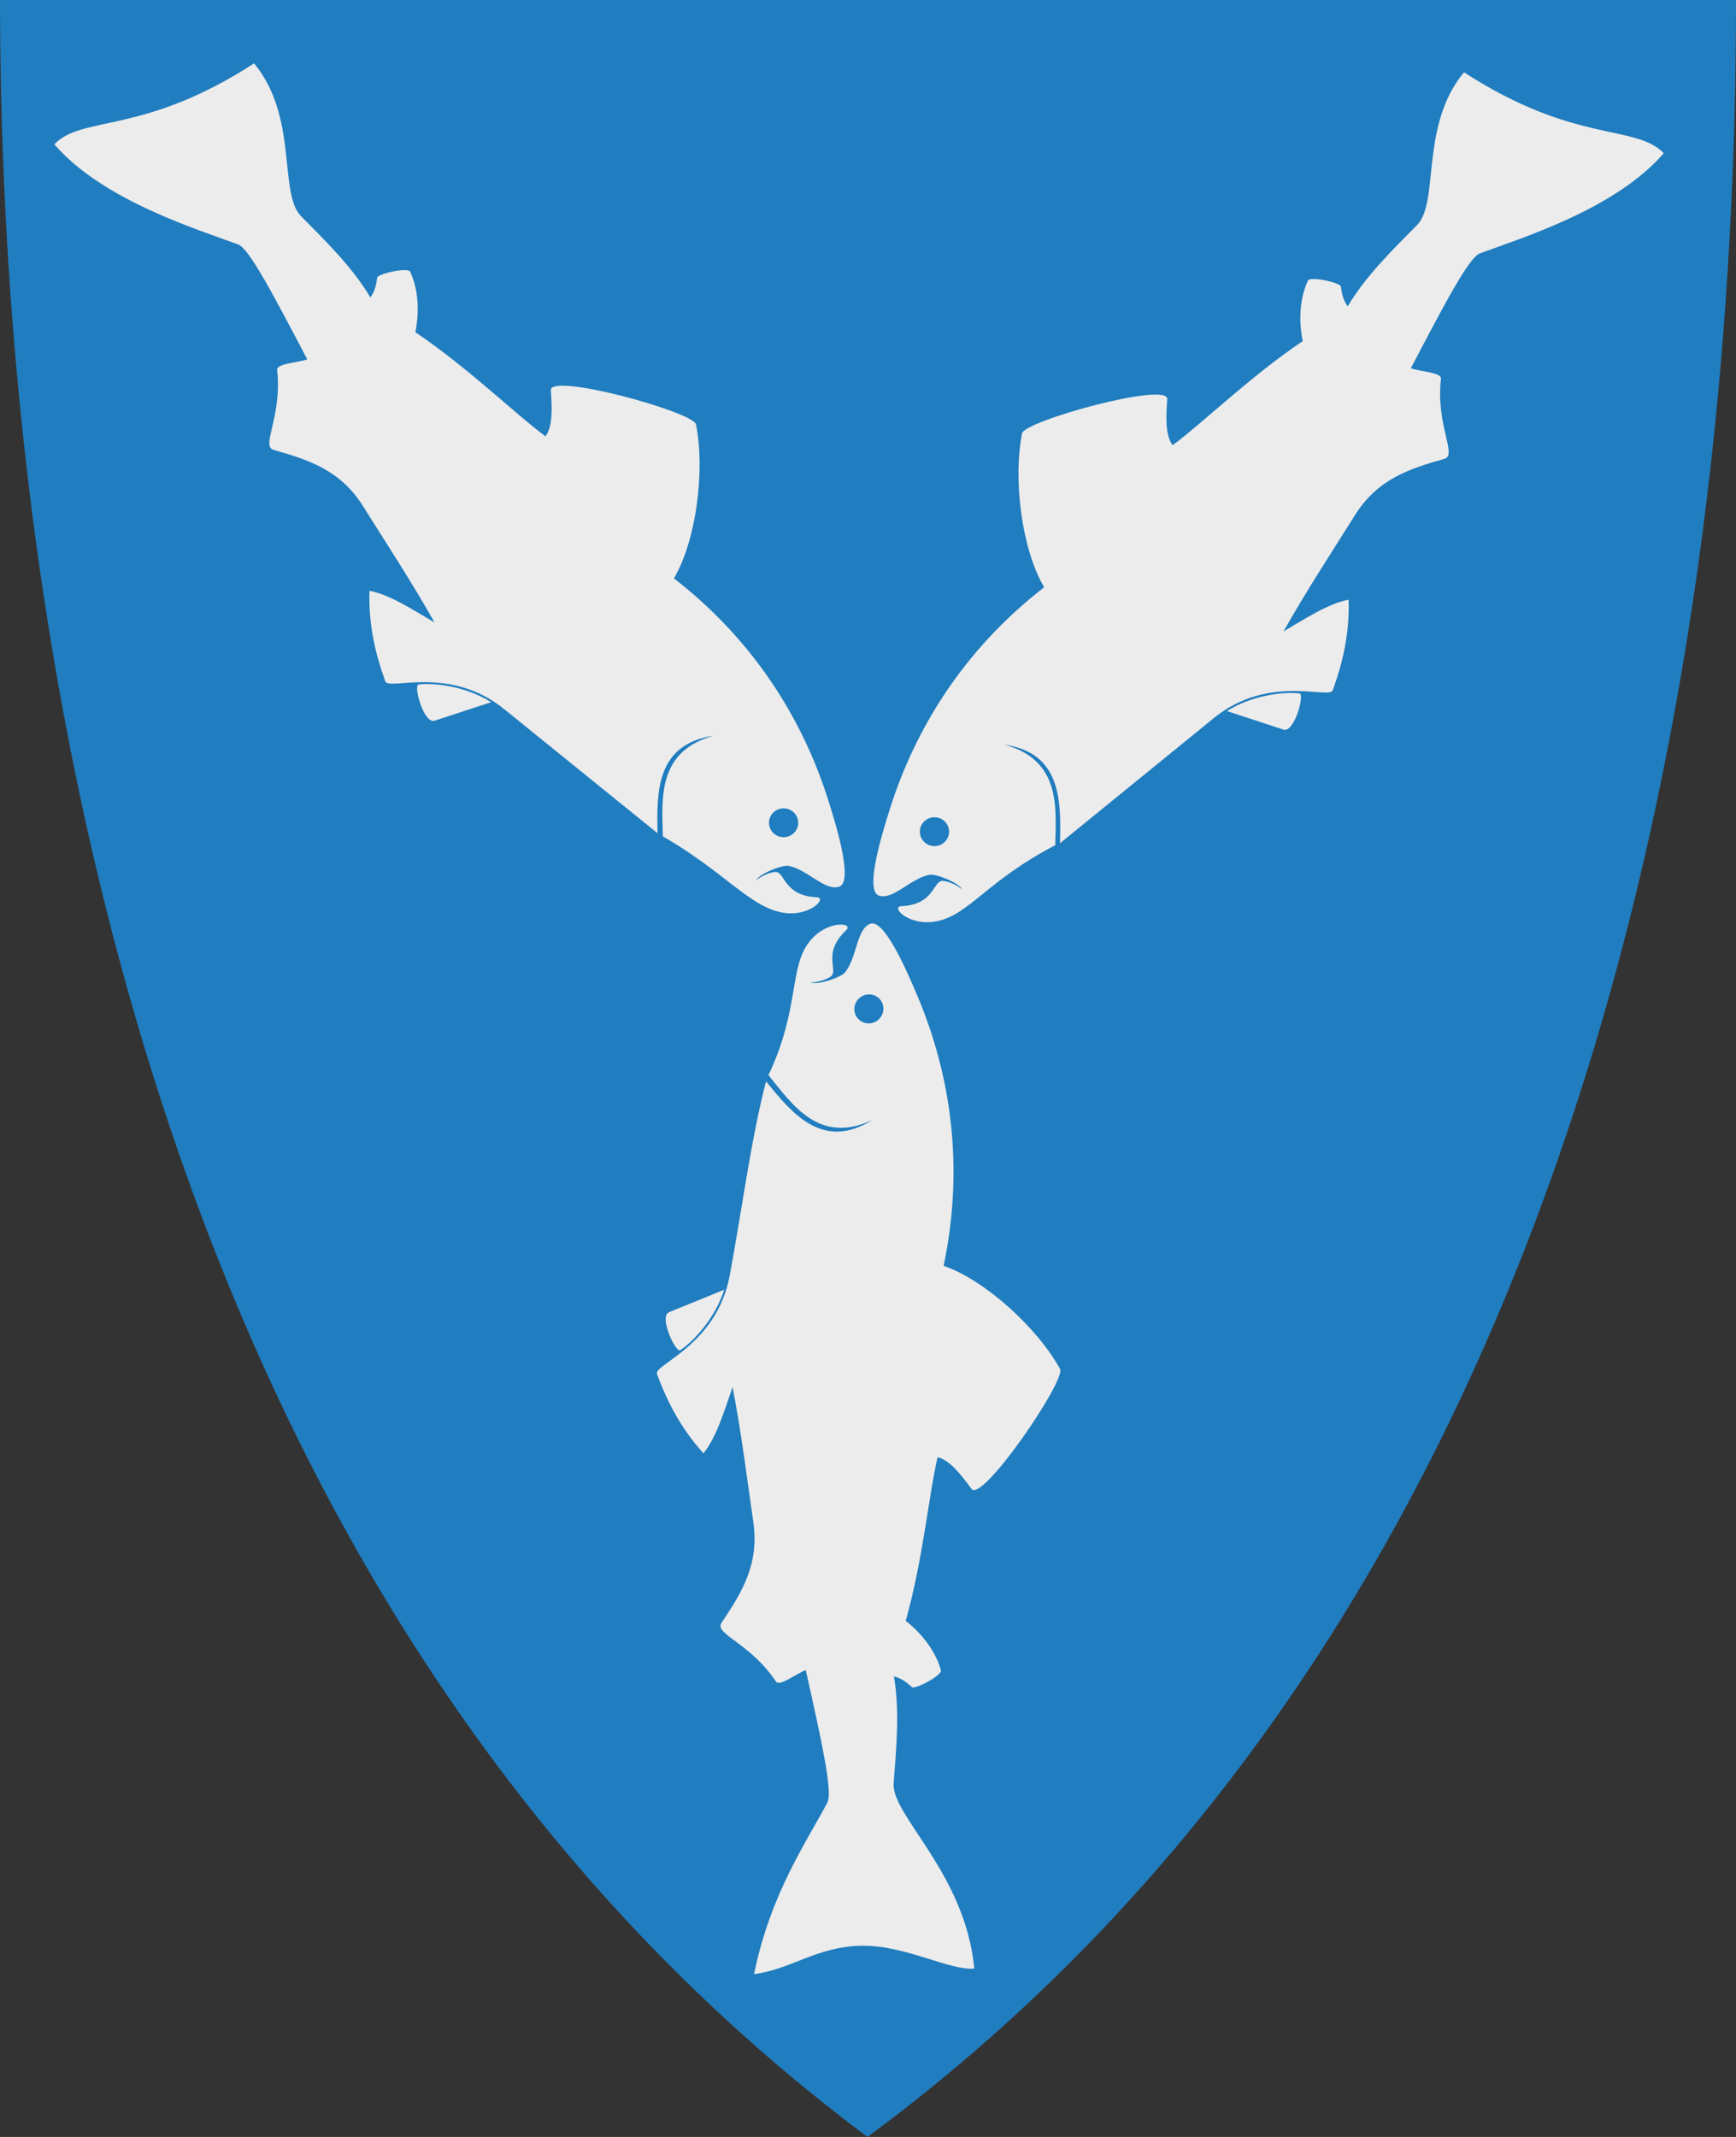 <?xml version="1.0" encoding="UTF-8" standalone="no"?>
<!-- Created with Inkscape (http://www.inkscape.org/) -->

<svg
   xmlns:svg="http://www.w3.org/2000/svg"
   xmlns="http://www.w3.org/2000/svg"
   xmlns:xlink="http://www.w3.org/1999/xlink"
   version="1.1"
   width="390"
   height="480"
   id="svg4228">
  <rect width="100%" height="100%" fill="#333333" stroke="none"/>
  <defs
     id="defs4232">
    <linearGradient
       id="linearGradient3653">
      <stop
         id="stop3655"
         style="stop-color:#ffffff;stop-opacity:1"
         offset="0" />
      <stop
         id="stop3657"
         style="stop-color:#ffffff;stop-opacity:0"
         offset="1" />
    </linearGradient>
    <linearGradient
       x1="0"
       y1="109.877"
       x2="390"
       y2="109.877"
       id="linearGradient2841"
       xlink:href="#linearGradient3653"
       gradientUnits="userSpaceOnUse" />
  </defs>
  <path
     d="M 0,0 C 130,0 260,0 390,0 389.99,114.998 370.786,350.147 194.888,479.998 20.791,350.089 0.081,115.022 0,0 z"
     id="path4240-0"
     style="color:#000000;fill:#207dbf;fill-opacity:1;fill-rule:nonzero;stroke:none;marker:none;visibility:visible;display:inline;overflow:visible;enable-background:accumulate" />
  <path
     d="m 183.464,201.547 c -7.643,-0.354 -7.089,-6.041 -9.439,-5.673 -1.43,0.225 -2.742,0.778 -4.258,1.923 1.155,-1.752 6.064,-3.552 7.373,-3.305 4.251,0.803 8.11,5.647 11.314,4.703 3.112,-0.917 0.06,-11.82 -2.479,-19.767 -6.549,-20.505 -18.678,-37.209 -34.576,-49.513 4.958,-8.347 7.057,-24.074 4.958,-34.576 -0.566,-2.829 -32.883,-11.683 -32.606,-7.691 0.297,4.283 0.43,8.121 -1.208,10.36 -6.862,-5.058 -17.258,-15.316 -29.237,-23.39 0.825,-3.95 0.885,-9.111 -1.144,-13.57 -0.495,-1.088 -7.343,0.442 -7.436,1.335 -0.195,1.865 -0.75,3.484 -1.525,4.417 C 79.104,59.953 73.397,54.402 67.627,48.559 62.531,43.399 67.069,26.261 57.076,14.237 32.175,30.397 18.557,25.818 12.203,32.415 c 10.852,12.582 32.018,19.062 41.314,22.5 2.457,0.909 7.909,11.321 15.508,25.805 -2.257,0.794 -6.939,0.915 -6.769,2.383 1.201,10.357 -3.726,17.127 -0.794,17.956 8.05,2.275 15.051,4.574 20.148,12.712 5.412,8.641 10.888,16.953 16.017,26.059 -5.004,-2.943 -10.1,-6.281 -14.619,-7.119 -0.254,7.452 1.281,14.069 3.559,20.339 0.773,2.127 14.372,-3.741 26.695,6.229 l 34.464,27.883 c -0.207,-9.249 -0.353,-20.019 12.634,-21.909 -12.691,3.465 -11.656,13.968 -11.457,22.595 13.87,8.037 19.249,15.525 26.52,17.066 6.237,1.322 10.605,-3.25 8.04,-3.369 z"
     id="path2830"
     style="fill:#ececec;stroke:none" />
  <path
     d="m 94.036,153.75 c 3.776,-0.433 10.808,0.489 16.303,3.972 l -12.712,4.163 c -2.421,0.793 -4.824,-7.994 -3.591,-8.136 z"
     id="path3604"
     style="fill:#ececec;stroke:none" />
  <path
     d="m 178.694,183.554 a 3.281,3.236 0 1 1 -6.562,0 3.281,3.236 0 1 1 6.562,0 z"
     transform="translate(0.629,1.258)"
     id="path3606"
     style="fill:#207dbf;fill-opacity:1;stroke:none" />
  <path
     d="m 202.51,203.547 c 7.643,-0.354 7.089,-6.041 9.439,-5.673 1.43,0.225 2.742,0.778 4.258,1.923 -1.155,-1.752 -6.064,-3.552 -7.373,-3.305 -4.251,0.803 -8.11,5.647 -11.314,4.703 -3.112,-0.917 -0.06,-11.82 2.479,-19.767 6.549,-20.505 18.678,-37.209 34.576,-49.513 -4.958,-8.347 -7.057,-24.074 -4.958,-34.576 0.566,-2.829 32.883,-11.683 32.606,-7.691 -0.297,4.283 -0.43,8.121 1.208,10.36 6.862,-5.058 17.258,-15.316 29.237,-23.39 -0.825,-3.95 -0.885,-9.111 1.144,-13.57 0.495,-1.088 7.343,0.442 7.436,1.335 0.195,1.865 0.75,3.484 1.525,4.417 4.095,-6.848 9.802,-12.399 15.572,-18.242 5.096,-5.16 0.559,-22.298 10.551,-34.322 24.902,16.159 38.519,11.581 44.873,18.178 -10.852,12.582 -32.018,19.062 -41.314,22.5 -2.457,0.909 -7.909,11.321 -15.508,25.805 2.257,0.794 6.939,0.915 6.769,2.383 -1.201,10.357 3.726,17.127 0.794,17.956 -8.05,2.275 -15.051,4.574 -20.148,12.712 -5.412,8.641 -10.888,16.953 -16.017,26.059 5.004,-2.943 10.1,-6.281 14.619,-7.119 0.254,7.452 -1.281,14.069 -3.559,20.339 -0.773,2.127 -14.4,-3.774 -26.695,6.229 l -34.576,28.13 c 0.207,-9.249 0.465,-20.266 -12.521,-22.156 12.691,3.465 11.656,13.968 11.457,22.595 -15.283,7.939 -19.249,15.525 -26.52,17.066 -6.237,1.322 -10.605,-3.25 -8.04,-3.369 z"
     id="path3608"
     style="fill:#ececec;stroke:none" />
  <path
     d="m 291.938,155.75 c -3.776,-0.433 -10.808,0.489 -16.303,3.972 l 12.712,4.163 c 2.421,0.793 4.824,-7.994 3.591,-8.136 z"
     id="path3610"
     style="fill:#ececec;stroke:none" />
  <path
     d="m 178.694,183.554 a 3.281,3.236 0 1 1 -6.562,0 3.281,3.236 0 1 1 6.562,0 z"
     transform="matrix(-1,0,0,1,385.344,3.258)"
     id="path3612"
     style="fill:#207dbf;fill-opacity:1;stroke:none" />
  <path
     d="m 190.085,208.963 c -5.598,5.216 -1.496,9.193 -3.525,10.432 -1.236,0.754 -2.594,1.181 -4.491,1.29 2.014,0.589 6.922,-1.215 7.76,-2.251 2.722,-3.363 2.529,-9.553 5.582,-10.907 2.966,-1.315 7.694,8.973 10.901,16.675 8.275,19.871 9.836,40.455 5.677,60.123 9.181,3.156 20.958,13.788 26.153,23.154 1.4,2.523 -17.511,30.185 -19.883,26.962 -2.545,-3.457 -4.927,-6.47 -7.625,-7.117 -1.958,8.296 -3.247,22.844 -7.156,36.752 3.185,2.478 6.57,6.374 7.909,11.086 0.327,1.15 -5.884,4.415 -6.533,3.794 -1.355,-1.295 -2.826,-2.171 -4.021,-2.381 1.309,7.871 0.55,15.796 -0.069,23.984 -0.546,7.232 16.07,20.148 18.12,41.624 -5.616,0.501 -15.57,-5.341 -25.448,-5.131 -9.972,0.213 -15.726,5.307 -24.033,6.375 3.728,-18.318 12.118,-30.181 16.49,-38.584 1.209,-2.324 -1.296,-13.749 -4.874,-29.71 -2.235,0.855 -5.883,3.793 -6.703,2.563 -5.786,-8.674 -13.923,-10.647 -12.224,-13.176 4.666,-6.943 8.516,-13.227 7.136,-22.729 -1.465,-10.09 -2.669,-19.971 -4.651,-30.232 -1.911,5.482 -3.636,11.324 -6.539,14.887 -5.016,-5.517 -8.127,-11.555 -10.447,-17.81 -0.787,-2.121 13.403,-6.443 16.322,-22.023 2.73,-14.57 4.876,-31.185 8.191,-43.71 5.827,7.186 12.727,15.641 23.851,8.679 -11.918,5.571 -17.88,-3.377 -23.311,-10.084 7.057,-14.965 4.585,-24.022 9.132,-29.902 3.9,-5.044 10.188,-4.385 8.31,-2.634 l -2e-5,0 z"
     id="path3614"
     style="fill:#ececec;stroke:none" />
  <path
     d="m 152.832,303.271 c 3.159,-2.113 7.924,-7.366 9.859,-13.578 l -12.386,5.052 c -2.359,0.962 1.495,9.216 2.526,8.527 z"
     id="path3616"
     style="fill:#ececec;stroke:none" />
  <path
     d="m 178.694,183.554 a 3.281,3.236 0 1 1 -6.562,0 3.281,3.236 0 1 1 6.562,0 z"
     transform="matrix(0.762,-0.647,-0.647,-0.762,180.291,479.975)"
     id="path3618"
     style="fill:#207dbf;fill-opacity:1;stroke:none" />
</svg>
